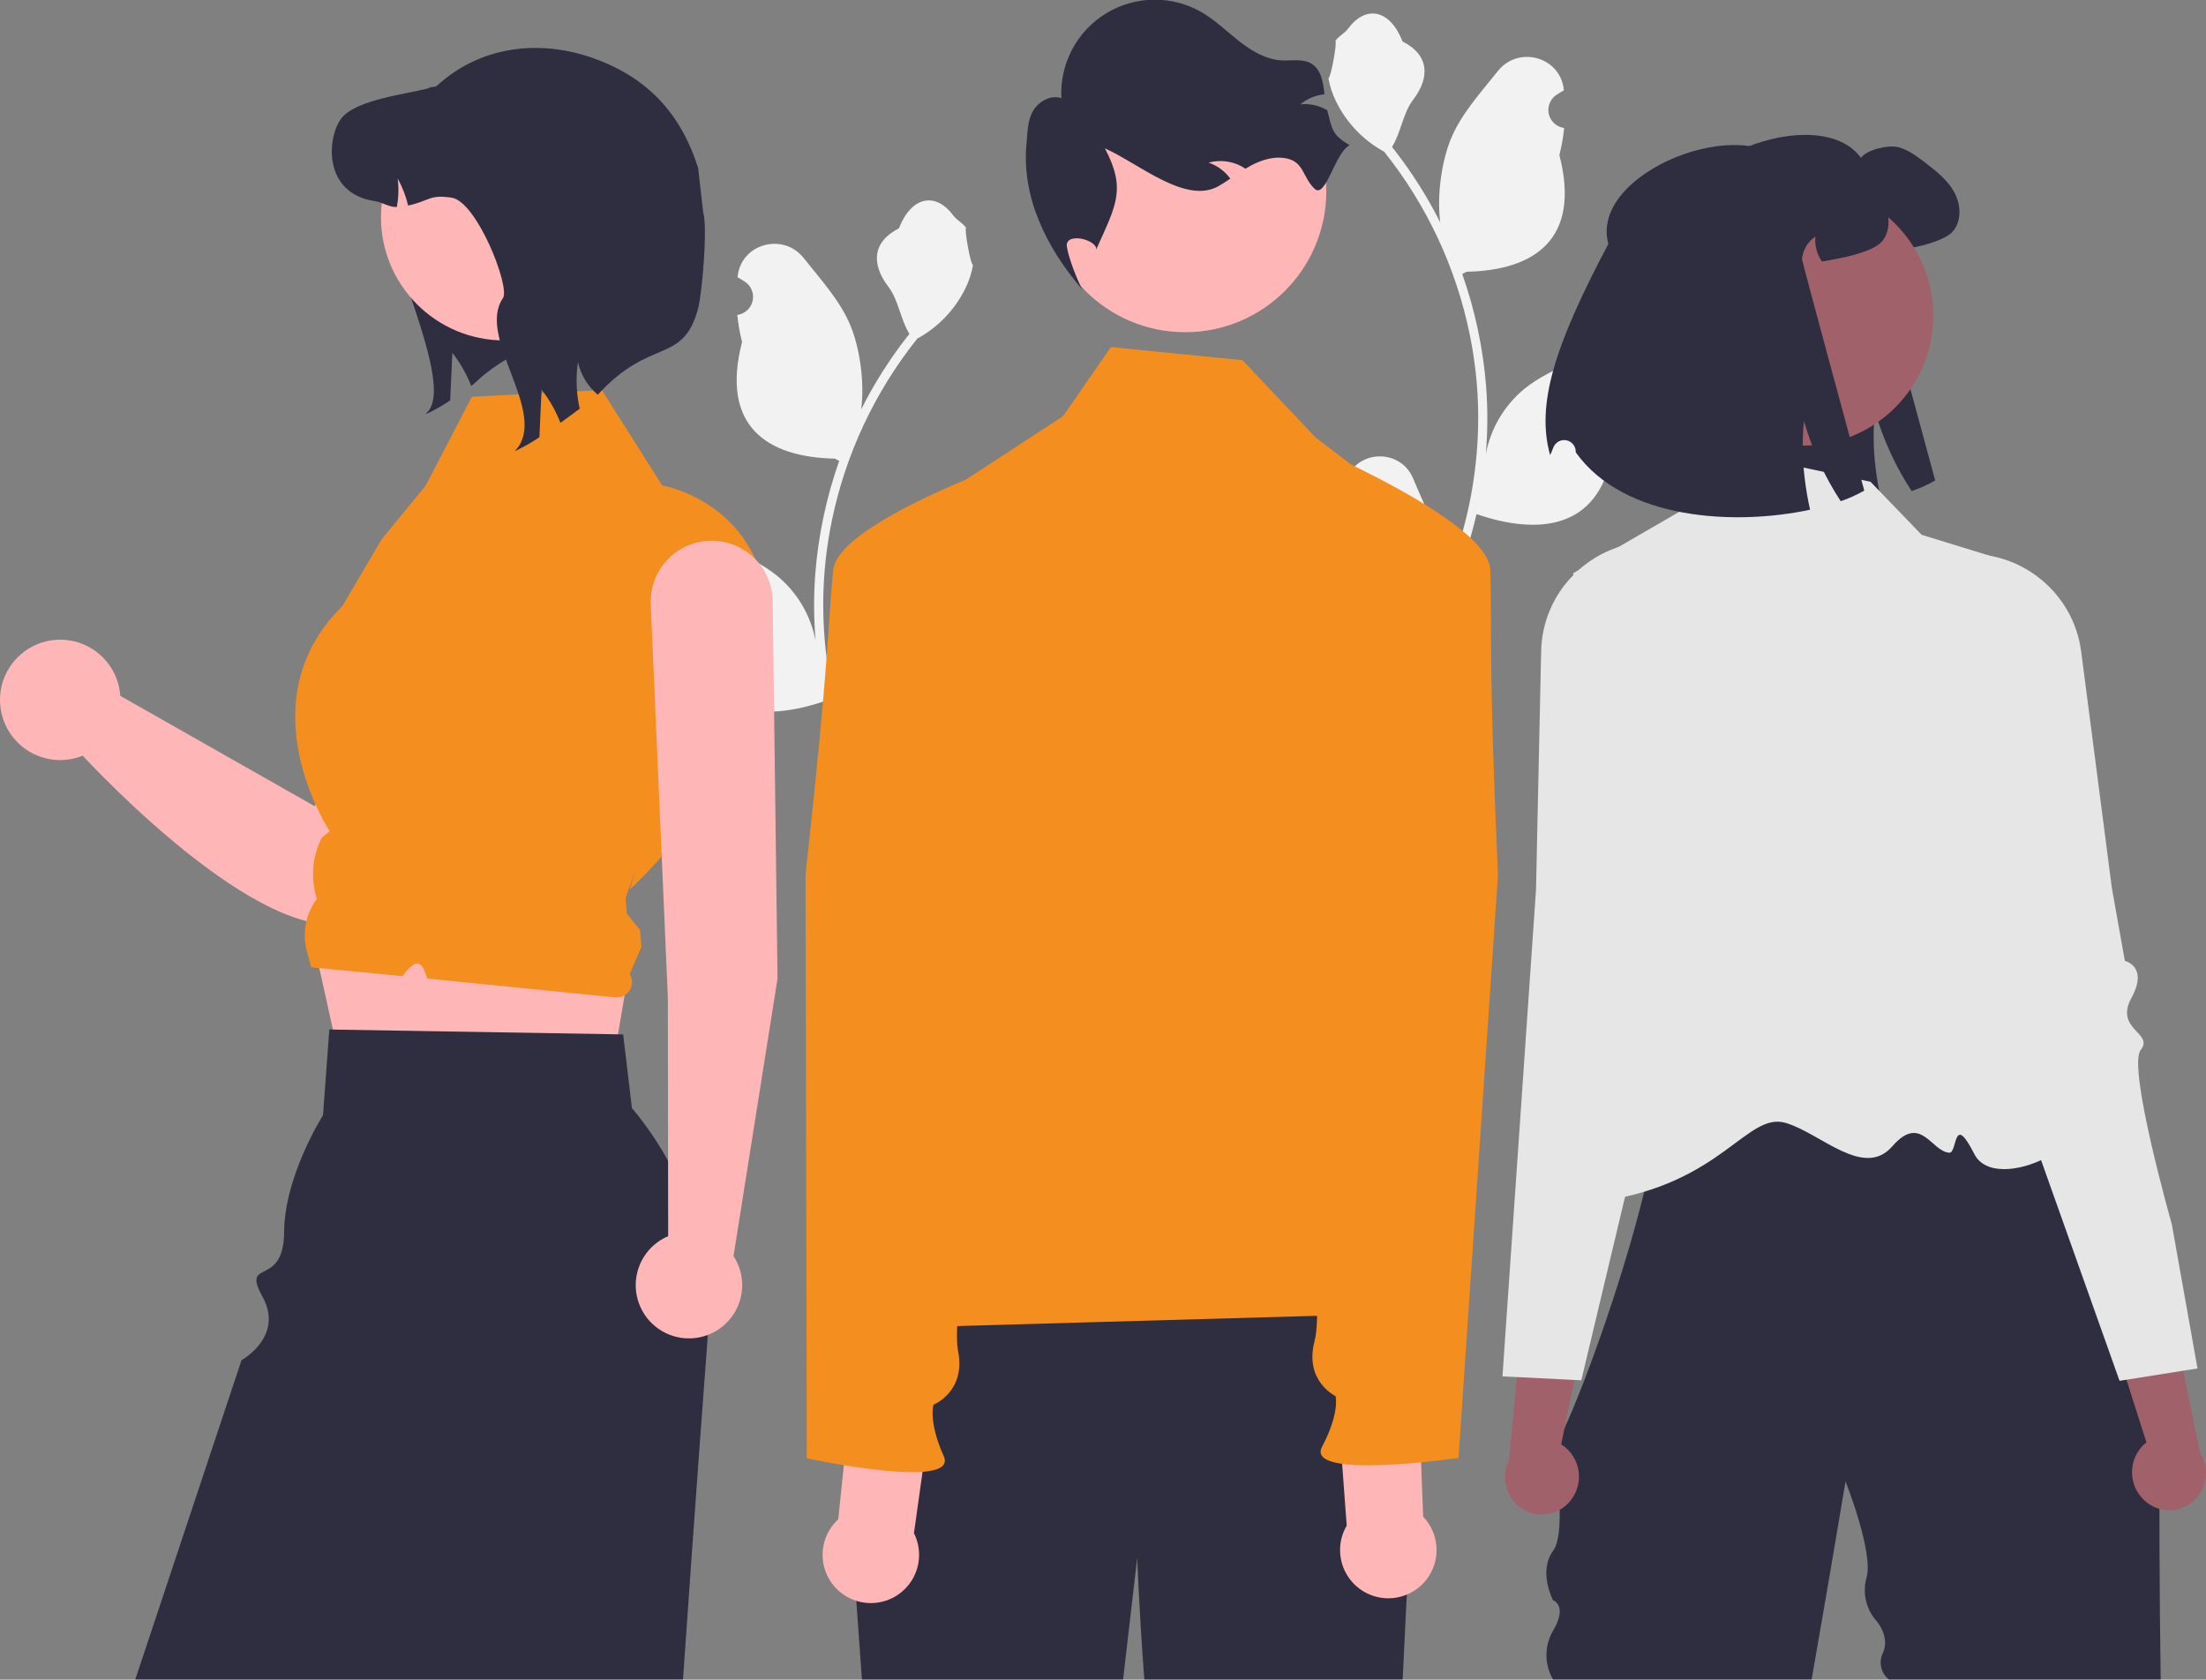 <svg width="524" height="399" viewBox="0 0 524 399" fill="none" xmlns="http://www.w3.org/2000/svg">
<rect x="0" y="0" width="524" height="399" fill="#808080" stroke="none"/>
<g clip-path="url(#clip0_9_37)">
<path d="M317.736 120.218C318.388 120.248 319.033 120.077 319.585 119.728C320.136 119.378 320.567 118.868 320.819 118.266C321.071 117.664 321.131 116.999 320.992 116.361C320.854 115.724 320.522 115.144 320.043 114.701C319.963 114.382 319.905 114.153 319.825 113.834C319.854 113.765 319.882 113.695 319.911 113.626C322.842 106.638 332.773 106.687 335.678 113.684C338.257 119.895 341.54 126.117 342.349 132.684C342.705 135.587 342.555 138.529 341.905 141.38C347.962 128.168 351.107 113.808 351.127 99.274C351.128 95.627 350.926 91.982 350.52 88.358C350.185 85.386 349.72 82.436 349.125 79.507C345.879 63.614 338.909 48.718 328.787 36.041C323.889 33.368 319.927 29.258 317.436 24.264C316.534 22.469 315.896 20.553 315.543 18.575C316.096 18.648 317.627 10.232 317.21 9.715C317.98 8.547 319.358 7.966 320.199 6.826C324.382 1.154 330.145 2.145 333.154 9.851C339.581 13.095 339.643 18.475 335.699 23.648C333.191 26.94 332.846 31.394 330.644 34.918C330.871 35.208 331.107 35.489 331.333 35.779C335.473 41.102 339.081 46.819 342.106 52.846C341.251 46.161 342.514 38.107 344.668 32.916C347.12 27.001 351.716 22.019 355.763 16.905C360.624 10.763 370.593 13.444 371.45 21.23C371.458 21.305 371.466 21.381 371.474 21.456C370.873 21.795 370.284 22.155 369.709 22.536C368.985 23.019 368.425 23.71 368.101 24.517C367.776 25.324 367.704 26.21 367.892 27.06C368.08 27.909 368.52 28.682 369.155 29.276C369.79 29.871 370.589 30.26 371.449 30.393L371.537 30.406C371.323 32.573 370.945 34.72 370.405 36.829C375.597 56.908 364.388 64.222 348.382 64.55C348.029 64.731 347.685 64.913 347.331 65.085C350.37 73.697 352.277 82.669 353.002 91.773C353.413 97.144 353.389 102.54 352.93 107.907L352.957 107.717C354.117 101.748 357.301 96.363 361.971 92.47C368.908 86.772 378.708 84.674 386.191 80.094C389.793 77.889 394.409 80.738 393.781 84.914C393.771 84.981 393.761 85.048 393.75 85.114C392.635 85.569 391.548 86.092 390.498 86.682C389.897 87.021 389.308 87.381 388.733 87.761C388.009 88.245 387.449 88.935 387.125 89.742C386.801 90.55 386.728 91.436 386.916 92.285C387.104 93.135 387.544 93.907 388.179 94.502C388.814 95.097 389.614 95.486 390.473 95.618L390.561 95.632C390.625 95.641 390.679 95.65 390.743 95.659C388.836 100.21 386.161 104.399 382.834 108.043C379.588 125.571 365.644 127.234 350.729 122.13H350.719C349.083 129.241 346.712 136.163 343.644 142.785H318.369C318.279 142.504 318.197 142.214 318.116 141.933C320.455 142.08 322.804 141.94 325.109 141.516C323.234 139.215 321.359 136.896 319.484 134.595C319.442 134.552 319.403 134.507 319.366 134.459C318.415 133.282 317.454 132.113 316.503 130.935L316.503 130.934C316.452 127.324 316.866 123.723 317.735 120.218L317.736 120.218Z" fill="#F2F2F2"/>
<path d="M398.886 55.534C394.186 38.4 432.091 23.707 442.045 37.505C443.429 35.543 448.544 34.352 450.891 34.954C453.237 35.555 455.211 37.06 457.137 38.516C459.785 40.55 462.529 42.656 464.153 45.581C465.79 48.493 466.043 52.465 463.841 54.992C462.095 57.002 456.944 58.302 454.321 58.832C452.491 59.205 450.951 59.506 449.627 59.722C448.424 57.99 447.87 55.889 448.062 53.789C447.171 54.39 446.424 55.181 445.875 56.105C445.326 57.029 444.987 58.063 444.885 59.133C444.849 59.578 459.676 114.134 459.676 114.134C457.895 115.148 456.021 115.99 454.08 116.649C450.24 110.781 447.299 104.371 445.354 97.633C444.907 102.139 444.964 106.68 445.523 111.173C445.82 113.693 446.246 116.195 446.799 118.671C429.179 122.474 402.677 121.223 391.147 105.047C391.145 104.98 391.143 104.913 391.142 104.846C391.133 104.208 390.902 103.592 390.489 103.105C390.076 102.618 389.507 102.29 388.878 102.176C388.25 102.063 387.602 102.172 387.045 102.483C386.487 102.795 386.056 103.291 385.824 103.886C385.545 104.6 385.287 105.218 385.058 105.709C381.7 93.698 386.044 79.797 398.886 55.534Z" fill="#2F2E41"/>
<path d="M368.903 342.794V343.355C368.881 343.169 368.881 342.981 368.903 342.794Z" fill="#2F2E41"/>
<path d="M386.158 245.826C386.606 245.705 387.062 245.616 387.523 245.561C386.994 245.647 386.539 245.736 386.158 245.826Z" fill="#2F2E41"/>
<path d="M385.758 245.928C385.879 245.894 386.014 245.86 386.158 245.826C386.024 245.861 385.896 245.887 385.758 245.928Z" fill="#2F2E41"/>
<path d="M513.239 398.94H448.654C447.733 398.205 447.093 397.175 446.841 396.023C446.589 394.872 446.741 393.668 447.272 392.616C449.036 388.569 445.579 384.872 445.579 384.872C444.405 383.497 443.589 381.853 443.203 380.087C442.817 378.321 442.872 376.487 443.365 374.747C445.076 368.771 438.371 351.902 438.371 351.902C438.371 351.902 434.756 373.684 430.326 398.94H368.903C367.874 397.188 367.331 395.192 367.331 393.16C367.331 391.127 367.874 389.132 368.903 387.379C372.482 381.31 368.903 380.146 368.903 380.146C368.903 380.146 365.323 373.354 368.903 368.423C372.482 363.491 368.903 343.355 368.903 343.355C369.038 344.246 370.058 342.627 371.628 339.233C374.018 334.07 377.671 324.784 381.361 314.004C384 306.31 386.66 297.844 388.883 289.567H388.888C389.471 287.393 390.023 285.238 390.544 283.103C391.564 278.917 392.438 274.848 393.102 271.028C394.542 262.8 395.017 255.732 393.911 251.135C392.994 247.309 390.987 245.2 387.523 245.561C389.379 245.254 392.098 244.962 395.449 244.687C396.053 244.639 396.679 244.59 397.327 244.536C422.319 242.648 475.94 241.563 475.94 241.563L492.364 270.974L513.164 308.23C513.164 308.23 512.597 358.209 513.239 398.94Z" fill="#2F2E41"/>
<path d="M444.304 114.443L406.464 106.416L398.951 121.539L373.65 136.187C373.65 136.187 389.959 202.87 389.866 212.249C389.63 236.059 351.532 289.436 380.308 285.329C409.085 281.223 414.931 264.023 424.169 266.743C432.501 269.196 442.674 280.107 449.484 272.303C456.295 264.5 458.694 273.511 463.001 273.822C465.047 273.97 463.815 263.968 468.964 274.133C474.114 284.298 501.42 270.615 492.165 261.36C476.751 245.947 473.619 132.323 473.619 132.323L456.46 127.043L444.304 114.443Z" fill="#E6E6E6"/>
<path d="M372.935 356.606C374.456 354.793 375.208 352.458 375.034 350.099C374.859 347.739 373.771 345.541 372 343.972C371.635 343.658 371.245 343.376 370.833 343.127L377.16 312.077L362.534 303.323L358.466 346.795C357.566 348.581 357.282 350.616 357.66 352.58C358.038 354.545 359.055 356.329 360.553 357.654C361.413 358.4 362.411 358.97 363.491 359.33C364.571 359.69 365.711 359.834 366.847 359.754C367.982 359.673 369.091 359.37 370.109 358.861C371.128 358.352 372.036 357.648 372.782 356.788C372.834 356.728 372.885 356.667 372.935 356.606Z" fill="#A0616A"/>
<path d="M418.347 192.938C418.256 191.94 416.982 191.487 415.218 190.861C413.446 190.315 411.761 189.518 410.216 188.493C406.31 185.671 407.848 182.719 409.973 178.64C410.389 177.847 410.821 177.022 411.225 176.164C412.428 173.622 410.513 163.139 405.522 144.999C403.984 139.415 403.99 135.471 402.927 132.854C401.869 130.237 399.749 128.947 393.97 128.678C386.986 128.325 380.146 130.756 374.951 135.438C374.811 135.562 374.665 135.697 374.525 135.827C374.26 136.075 374.001 136.329 373.748 136.587C368.944 141.421 366.194 147.924 366.075 154.738L366.048 155.898L364.856 211.321L361.505 259.957L356.887 326.953L360.308 327.12L373.958 327.8L375.615 327.881L379.543 311.403L384.269 291.574L386.006 284.29L391.397 261.694L393.911 251.135L395.449 244.687L396.075 242.054L399.128 229.256C399.199 228.986 406.224 201.269 414.322 196.634C417.344 194.908 418.434 193.904 418.347 192.938Z" fill="#E6E6E6"/>
<path d="M509.215 356.276C507.509 354.637 506.509 352.396 506.43 350.032C506.35 347.667 507.196 345.365 508.788 343.614C509.117 343.263 509.475 342.941 509.857 342.649L500.232 312.458L513.834 302.184L522.547 344.967C523.634 346.647 524.134 348.639 523.969 350.633C523.805 352.626 522.985 354.51 521.638 355.988C520.863 356.822 519.932 357.496 518.897 357.97C517.862 358.444 516.744 358.71 515.606 358.752C514.468 358.793 513.334 358.611 512.267 358.214C511.2 357.818 510.221 357.215 509.387 356.44C509.329 356.386 509.272 356.332 509.215 356.276Z" fill="#A0616A"/>
<path d="M515.868 290.765C515.868 290.765 505.26 253.442 508.495 249.402C511.731 245.361 502.176 244.572 506.293 237.047C510.411 229.522 504.728 228.264 504.728 228.264L501.644 210.963L496.131 168.467L495.964 167.203L494.36 154.839C493.912 151.308 492.757 147.903 490.963 144.829C489.169 141.754 486.774 139.073 483.92 136.945C483.774 136.834 483.625 136.727 483.477 136.619C482.798 136.131 482.104 135.678 481.396 135.261C476.104 132.139 469.889 130.959 463.821 131.923C452.387 133.704 455.946 137.968 454.091 149.391C451.078 167.964 450.296 178.59 451.765 180.991C452.26 181.799 452.78 182.573 453.276 183.315C455.829 187.148 457.675 189.913 454.092 193.144C452.664 194.325 451.076 195.297 449.375 196.03C447.691 196.846 446.472 197.431 446.488 198.433C446.507 199.404 447.697 200.281 450.885 201.672C454.747 203.362 458.896 209.752 462.293 216.281C464.989 221.543 467.394 226.949 469.496 232.475L498.7 314.612L503.464 328.007L505.107 327.747L518.601 325.608L521.985 325.072L515.868 290.765Z" fill="#E6E6E6"/>
<path d="M428.339 105.849C445.389 105.849 459.21 92.028 459.21 74.978C459.21 57.928 445.389 44.107 428.339 44.107C411.29 44.107 397.468 57.928 397.468 74.978C397.468 92.028 411.29 105.849 428.339 105.849Z" fill="#A0616A"/>
<path d="M382.036 57.941C377.337 40.807 415.241 26.114 425.195 39.912C426.579 37.95 431.694 36.759 434.041 37.361C436.388 37.962 438.362 39.467 440.287 40.923C442.935 42.957 445.679 45.063 447.304 47.988C448.941 50.9 449.193 54.872 446.991 57.4C445.246 59.409 440.095 60.709 437.471 61.239C435.642 61.612 434.101 61.913 432.777 62.129C431.575 60.397 431.021 58.296 431.213 56.196C430.322 56.797 429.575 57.588 429.025 58.512C428.476 59.436 428.138 60.47 428.035 61.54C427.999 61.985 442.827 116.541 442.827 116.541C441.045 117.555 439.171 118.397 437.23 119.056C433.391 113.188 430.449 106.778 428.505 100.041C428.058 104.546 428.114 109.087 428.673 113.58C428.97 116.1 429.396 118.602 429.949 121.078C412.329 124.881 385.828 123.63 374.298 107.454C374.296 107.387 374.294 107.32 374.292 107.253C374.283 106.615 374.052 105.999 373.639 105.512C373.227 105.025 372.657 104.697 372.029 104.583C371.4 104.47 370.752 104.579 370.195 104.891C369.638 105.203 369.207 105.699 368.975 106.294C368.695 107.007 368.438 107.625 368.208 108.116C364.85 96.105 369.195 82.204 382.036 57.941Z" fill="#2F2E41"/>
<path d="M228.935 164.614C228.283 164.644 227.637 164.473 227.086 164.124C226.534 163.775 226.104 163.264 225.852 162.662C225.6 162.06 225.54 161.395 225.678 160.758C225.817 160.12 226.149 159.54 226.628 159.097C226.708 158.778 226.766 158.549 226.846 158.23C226.817 158.161 226.788 158.091 226.759 158.022C223.829 151.035 213.898 151.083 210.992 158.081C208.413 164.292 205.13 170.513 204.322 177.08C203.966 179.983 204.116 182.925 204.766 185.777C198.709 172.564 195.564 158.204 195.544 143.67C195.542 140.023 195.745 136.378 196.151 132.754C196.486 129.782 196.951 126.832 197.546 123.903C200.792 108.01 207.762 93.114 217.883 80.438C222.782 77.765 226.744 73.654 229.234 68.661C230.137 66.866 230.774 64.949 231.128 62.971C230.575 63.044 229.044 54.628 229.461 54.112C228.691 52.943 227.312 52.362 226.471 51.222C222.288 45.551 216.525 46.541 213.517 54.248C207.09 57.491 207.028 62.871 210.971 68.045C213.48 71.336 213.825 75.79 216.026 79.314C215.8 79.604 215.564 79.885 215.338 80.175C211.198 85.498 207.589 91.215 204.564 97.242C205.42 90.557 204.157 82.504 202.003 77.312C199.551 71.397 194.955 66.415 190.908 61.302C186.046 55.159 176.078 57.84 175.221 65.626C175.213 65.702 175.205 65.777 175.197 65.852C175.798 66.191 176.386 66.551 176.962 66.932C177.686 67.415 178.246 68.106 178.57 68.913C178.894 69.72 178.967 70.607 178.779 71.456C178.591 72.305 178.15 73.078 177.516 73.673C176.881 74.267 176.081 74.657 175.222 74.789L175.134 74.803C175.348 76.969 175.726 79.116 176.266 81.226C171.074 101.305 182.283 108.618 198.288 108.946C198.642 109.128 198.986 109.309 199.339 109.481C196.3 118.094 194.394 127.065 193.668 136.169C193.258 141.54 193.282 146.936 193.741 152.303L193.714 152.113C192.554 146.145 189.37 140.759 184.7 136.867C177.763 131.168 167.963 129.07 160.48 124.49C156.877 122.285 152.261 125.134 152.89 129.311C152.9 129.377 152.91 129.444 152.921 129.511C154.036 129.965 155.122 130.488 156.173 131.078C156.774 131.417 157.362 131.777 157.938 132.158C158.661 132.641 159.222 133.331 159.546 134.139C159.87 134.946 159.943 135.832 159.755 136.681C159.567 137.531 159.126 138.303 158.492 138.898C157.857 139.493 157.057 139.882 156.197 140.015L156.109 140.028C156.046 140.037 155.992 140.046 155.928 140.055C157.834 144.607 160.51 148.796 163.837 152.439C167.083 169.967 181.027 171.63 195.942 166.526H195.951C197.588 173.637 199.959 180.56 203.026 187.181H228.301C228.392 186.9 228.473 186.61 228.555 186.329C226.215 186.476 223.867 186.336 221.561 185.913C223.437 183.612 225.312 181.292 227.187 178.991C227.229 178.948 227.268 178.903 227.305 178.855C228.256 177.678 229.216 176.509 230.167 175.332L230.168 175.33C230.219 171.72 229.804 168.119 228.935 164.615L228.935 164.614Z" fill="#F2F2F2"/>
<path d="M111.001 37.506C110.427 38.843 92.739 38.699 91.929 39.89C85.683 49.08 108.199 88.181 101.953 97.383L101.083 98.42C103.12 97.481 105.078 96.377 106.935 95.118C107.102 91.352 107.269 87.573 107.448 83.807C109.318 86.2 110.828 88.854 111.929 91.686C113.384 90.66 114.577 88.76 120.81 85.022C123.333 82.251 126.242 79.856 129.447 77.912L111.001 37.506Z" fill="#2F2E41"/>
<path d="M123.845 112.823C121.893 111.552 119.666 110.764 117.349 110.526C115.031 110.287 112.691 110.605 110.521 111.452C108.351 112.299 106.414 113.652 104.872 115.397C103.329 117.143 102.225 119.231 101.651 121.489L74.772 191.524L28.57 165.294C28.367 162.279 27.215 159.406 25.278 157.087C23.341 154.767 20.72 153.121 17.789 152.383C14.859 151.646 11.77 151.855 8.966 152.982C6.162 154.109 3.787 156.094 2.181 158.654C0.576 161.214 -0.178 164.216 0.028 167.231C0.234 170.246 1.39 173.118 3.329 175.435C5.269 177.752 7.892 179.396 10.823 180.13C13.755 180.864 16.843 180.651 19.646 179.521C29.376 189.906 71.558 232.482 89.02 215.846C103.699 201.864 124.882 147.671 129.981 128.957C130.798 125.964 130.644 122.79 129.541 119.891C128.438 116.991 126.444 114.517 123.845 112.823Z" fill="#FFB6B6"/>
<path d="M73.373 218.781L81.855 257.12L143.88 262.73L149.58 229.348L73.373 218.781Z" fill="#FFB6B6"/>
<path d="M168.117 317.095C168.089 317.645 168.055 318.188 168.015 318.738C167.42 326.682 166.74 335.844 166.004 345.884C164.842 361.817 163.545 379.959 162.236 398.94H32.139L57.37 323.103C57.37 323.103 67.557 317.494 62.371 308.072C57.184 298.649 67.389 306.158 67.484 292.701C67.579 279.244 76.724 264.928 76.724 264.928L78.226 244.553L79.082 244.57L146.785 245.698L148.02 245.72L150.099 263.211C162.725 278.236 169.166 297.498 168.117 317.095Z" fill="#2F2E41"/>
<path d="M112.085 94.244L142.957 92.653L157.297 115.311C157.297 115.311 184.277 119.822 182.407 151.615C180.537 183.408 149.58 211.306 149.58 211.306L150.903 206.769L148.605 213.336L148.9 217.023L152.035 220.928L152.358 224.967L149.58 231.356C149.941 231.935 150.133 232.604 150.133 233.286C150.134 233.969 149.943 234.638 149.582 235.217C149.222 235.797 148.706 236.264 148.094 236.565C147.482 236.866 146.797 236.99 146.118 236.922L101.51 232.451C100.494 229.657 99.679 226.315 95.608 231.879L91.406 231.472L73.937 229.78L72.909 226.034C72.325 223.906 72.234 221.673 72.643 219.504C73.052 217.335 73.951 215.288 75.27 213.519C73.752 208.768 74.15 203.612 76.377 199.149L76.461 198.982L78.316 197.436C78.316 197.436 58.021 166.945 81.319 143.98L90.67 128.084L101.133 115.319L112.085 94.244Z" fill="#F48E1E"/>
<path d="M119.768 80.868C135.937 80.868 149.044 67.761 149.044 51.593C149.044 35.424 135.937 22.317 119.768 22.317C103.6 22.317 90.493 35.424 90.493 51.593C90.493 67.761 103.6 80.868 119.768 80.868Z" fill="#FFB6B6"/>
<path d="M142.003 93.766C139.619 91.775 137.96 89.051 137.283 86.019C136.742 89.7 136.883 93.45 137.7 97.08C136.115 98.272 134.577 99.404 133.123 100.43C132.022 97.598 130.512 94.944 128.641 92.551C128.463 96.317 128.296 100.096 128.129 103.862C126.271 105.121 124.314 106.225 122.276 107.164L123.146 106.127C129.392 96.925 113.229 79.987 119.475 70.797C121.227 68.223 113.313 47.876 107.281 46.958C101.918 46.148 102.144 47.697 96.947 48.829C96.407 46.579 95.57 44.41 94.456 42.381C94.752 44.642 94.684 46.936 94.253 49.175C92.406 49.247 90.952 48.069 88.985 47.769C76.433 45.849 77.709 32.273 81.201 27.97C84.706 23.679 96.339 22.392 101.703 20.997C102.192 20.52 103.3 20.818 103.789 20.365C114.069 10.958 127.817 9.4 140.189 13.569C153.383 18.016 161.609 26.622 165.831 39.89L167.042 50.507C168.128 53.921 166.761 69.805 165.831 73.265C162.213 86.713 154.509 79.999 142.003 93.766Z" fill="#2F2E41"/>
<path d="M184.69 232.467L183.538 142.704C183.478 138.901 181.925 135.275 179.214 132.607C176.504 129.938 172.853 128.443 169.05 128.443C167.082 128.443 165.135 128.844 163.327 129.621C161.52 130.398 159.889 131.535 158.535 132.963C157.182 134.39 156.133 136.079 155.453 137.925C154.773 139.771 154.476 141.737 154.58 143.701L158.636 236.907L158.713 293.646C156.322 294.66 154.302 296.384 152.926 298.586C151.55 300.788 150.886 303.36 151.022 305.953C151.159 308.546 152.091 311.034 153.691 313.079C155.291 315.124 157.482 316.626 159.965 317.383C162.449 318.139 165.106 318.113 167.574 317.307C170.042 316.501 172.202 314.955 173.761 312.878C175.32 310.802 176.202 308.296 176.287 305.701C176.372 303.106 175.656 300.548 174.237 298.374L184.69 232.467Z" fill="#FFB6B6"/>
<path d="M335.785 348.6C335.785 348.6 334.003 380.659 333.184 398.943H271.817C270.554 382.303 270.129 370.079 270.129 370.079L266.771 398.943H204.742L200.896 345.486L219.48 299.42C219.48 299.42 320.19 292.436 329.532 301.296C338.868 310.15 335.785 348.6 335.785 348.6Z" fill="#2F2E41"/>
<path d="M281.519 78.916C300.032 78.916 315.04 63.909 315.04 45.396C315.04 26.883 300.032 11.876 281.519 11.876C263.007 11.876 247.999 26.883 247.999 45.396C247.999 63.909 263.007 78.916 281.519 78.916Z" fill="#FFB6B6"/>
<path d="M320.59 34.504C317.147 36.074 314.917 47.444 312.211 44.801C309.504 42.157 309.685 38.718 306.037 37.742C303.09 36.951 299.92 37.855 297.232 39.281C296.752 39.533 296.287 39.806 295.834 40.078C295.534 39.878 295.236 39.69 294.917 39.517C292.513 38.23 289.707 37.915 287.078 38.635C289.155 39.331 290.962 40.662 292.242 42.441C291.342 43.044 290.431 43.648 289.499 44.184C281.714 48.676 270.636 38.907 262.442 35.237C267.575 44.869 265.047 48.858 260.591 58.82L260.437 59.387C260.69 56.891 252.964 55.03 253.412 58.545C253.73 61.04 255.89 66.586 257.099 68.79C248.484 58.828 242.596 46.637 243.838 34.061C244.109 31.419 244.027 28.632 245.39 26.339C246.754 24.058 249.598 22.457 252.113 23.327C251.9 19.316 252.778 15.323 254.653 11.771C256.528 8.219 259.331 5.242 262.763 3.156C266.195 1.07 270.128 -0.047 274.144 -0.077C278.16 -0.106 282.109 0.954 285.571 2.989C288.788 4.877 291.474 7.547 294.422 9.85C297.371 12.152 300.77 14.16 304.509 14.35C306.88 14.464 309.462 13.885 311.499 15.114C313.86 16.539 314.264 19.523 314.618 22.395C312.513 22.603 310.517 23.433 308.886 24.781C311.064 24.559 313.257 25.029 315.153 26.125C315.189 26.141 315.223 26.161 315.256 26.183C316.504 30.929 316.376 31.981 320.59 34.504Z" fill="#2F2E41"/>
<path d="M204.89 315.637C233.435 282.224 223.794 239.726 212.464 196.826L214.62 133.45C214.726 130.341 215.578 127.303 217.105 124.593C218.632 121.883 220.788 119.58 223.392 117.879L252.534 98.841L263.876 82.442L295.141 85.568L312.478 103.903L331.669 118.554C336.487 122.232 340.154 127.212 342.236 132.905C344.318 138.599 344.728 144.769 343.42 150.688L325.055 233.74C325.055 233.74 332.736 276.795 328.049 281.551C323.362 286.306 311.286 281.553 320.862 286.891C332.355 293.297 342.805 292.115 336.989 297.931C331.173 303.747 338.534 311.832 338.534 311.832L204.89 315.637Z" fill="#F48E1E"/>
<path d="M217.095 364.198L221.853 330.294L202.865 324.873L199.109 360.897C197.537 362.338 196.399 364.189 195.822 366.241C195.244 368.294 195.251 370.467 195.841 372.515C196.431 374.564 197.58 376.408 199.161 377.839C200.741 379.271 202.689 380.233 204.786 380.618C206.883 381.002 209.046 380.795 211.031 380.018C213.017 379.241 214.746 377.925 216.025 376.219C217.304 374.513 218.081 372.484 218.27 370.361C218.459 368.237 218.052 366.103 217.095 364.198Z" fill="#FFB6B6"/>
<path d="M253.246 104.952C253.246 104.952 199.196 122.544 197.907 135.415C196.618 148.287 197.046 156.166 191.341 207.672L191.642 346.415C191.642 346.415 227.879 354.174 224.163 345.879C220.446 337.583 221.743 333.681 221.743 333.681C221.743 333.681 229.512 330.615 227.568 320.875C225.623 311.135 235.376 262.867 235.376 262.867L241.531 176.302L253.246 104.952Z" fill="#F48E1E"/>
<path d="M319.89 362.402L317.358 328.26L336.66 324.092L338.053 360.285C339.527 361.825 340.542 363.746 340.984 365.832C341.426 367.918 341.278 370.085 340.555 372.091C339.833 374.097 338.565 375.862 336.894 377.187C335.224 378.512 333.217 379.345 331.099 379.591C328.982 379.838 326.837 379.49 324.907 378.584C322.976 377.679 321.337 376.254 320.172 374.468C319.008 372.682 318.364 370.607 318.314 368.475C318.265 366.344 318.81 364.24 319.89 362.402Z" fill="#FFB6B6"/>
<path d="M300.762 101.348C300.762 101.348 353.547 122.435 353.991 135.363C354.436 148.291 353.494 156.126 355.82 207.895L346.451 346.322C346.451 346.322 309.785 351.695 314.035 343.66C318.286 335.626 317.247 331.646 317.247 331.646C317.247 331.646 309.695 328.079 312.272 318.487C314.849 308.895 308.272 260.093 308.272 260.093L307.788 173.311L300.762 101.348Z" fill="#F48E1E"/>
</g>
<defs>
<clipPath id="clip0_9_37">
<rect width="524" height="398.943" fill="white"/>
</clipPath>
</defs>
</svg>
